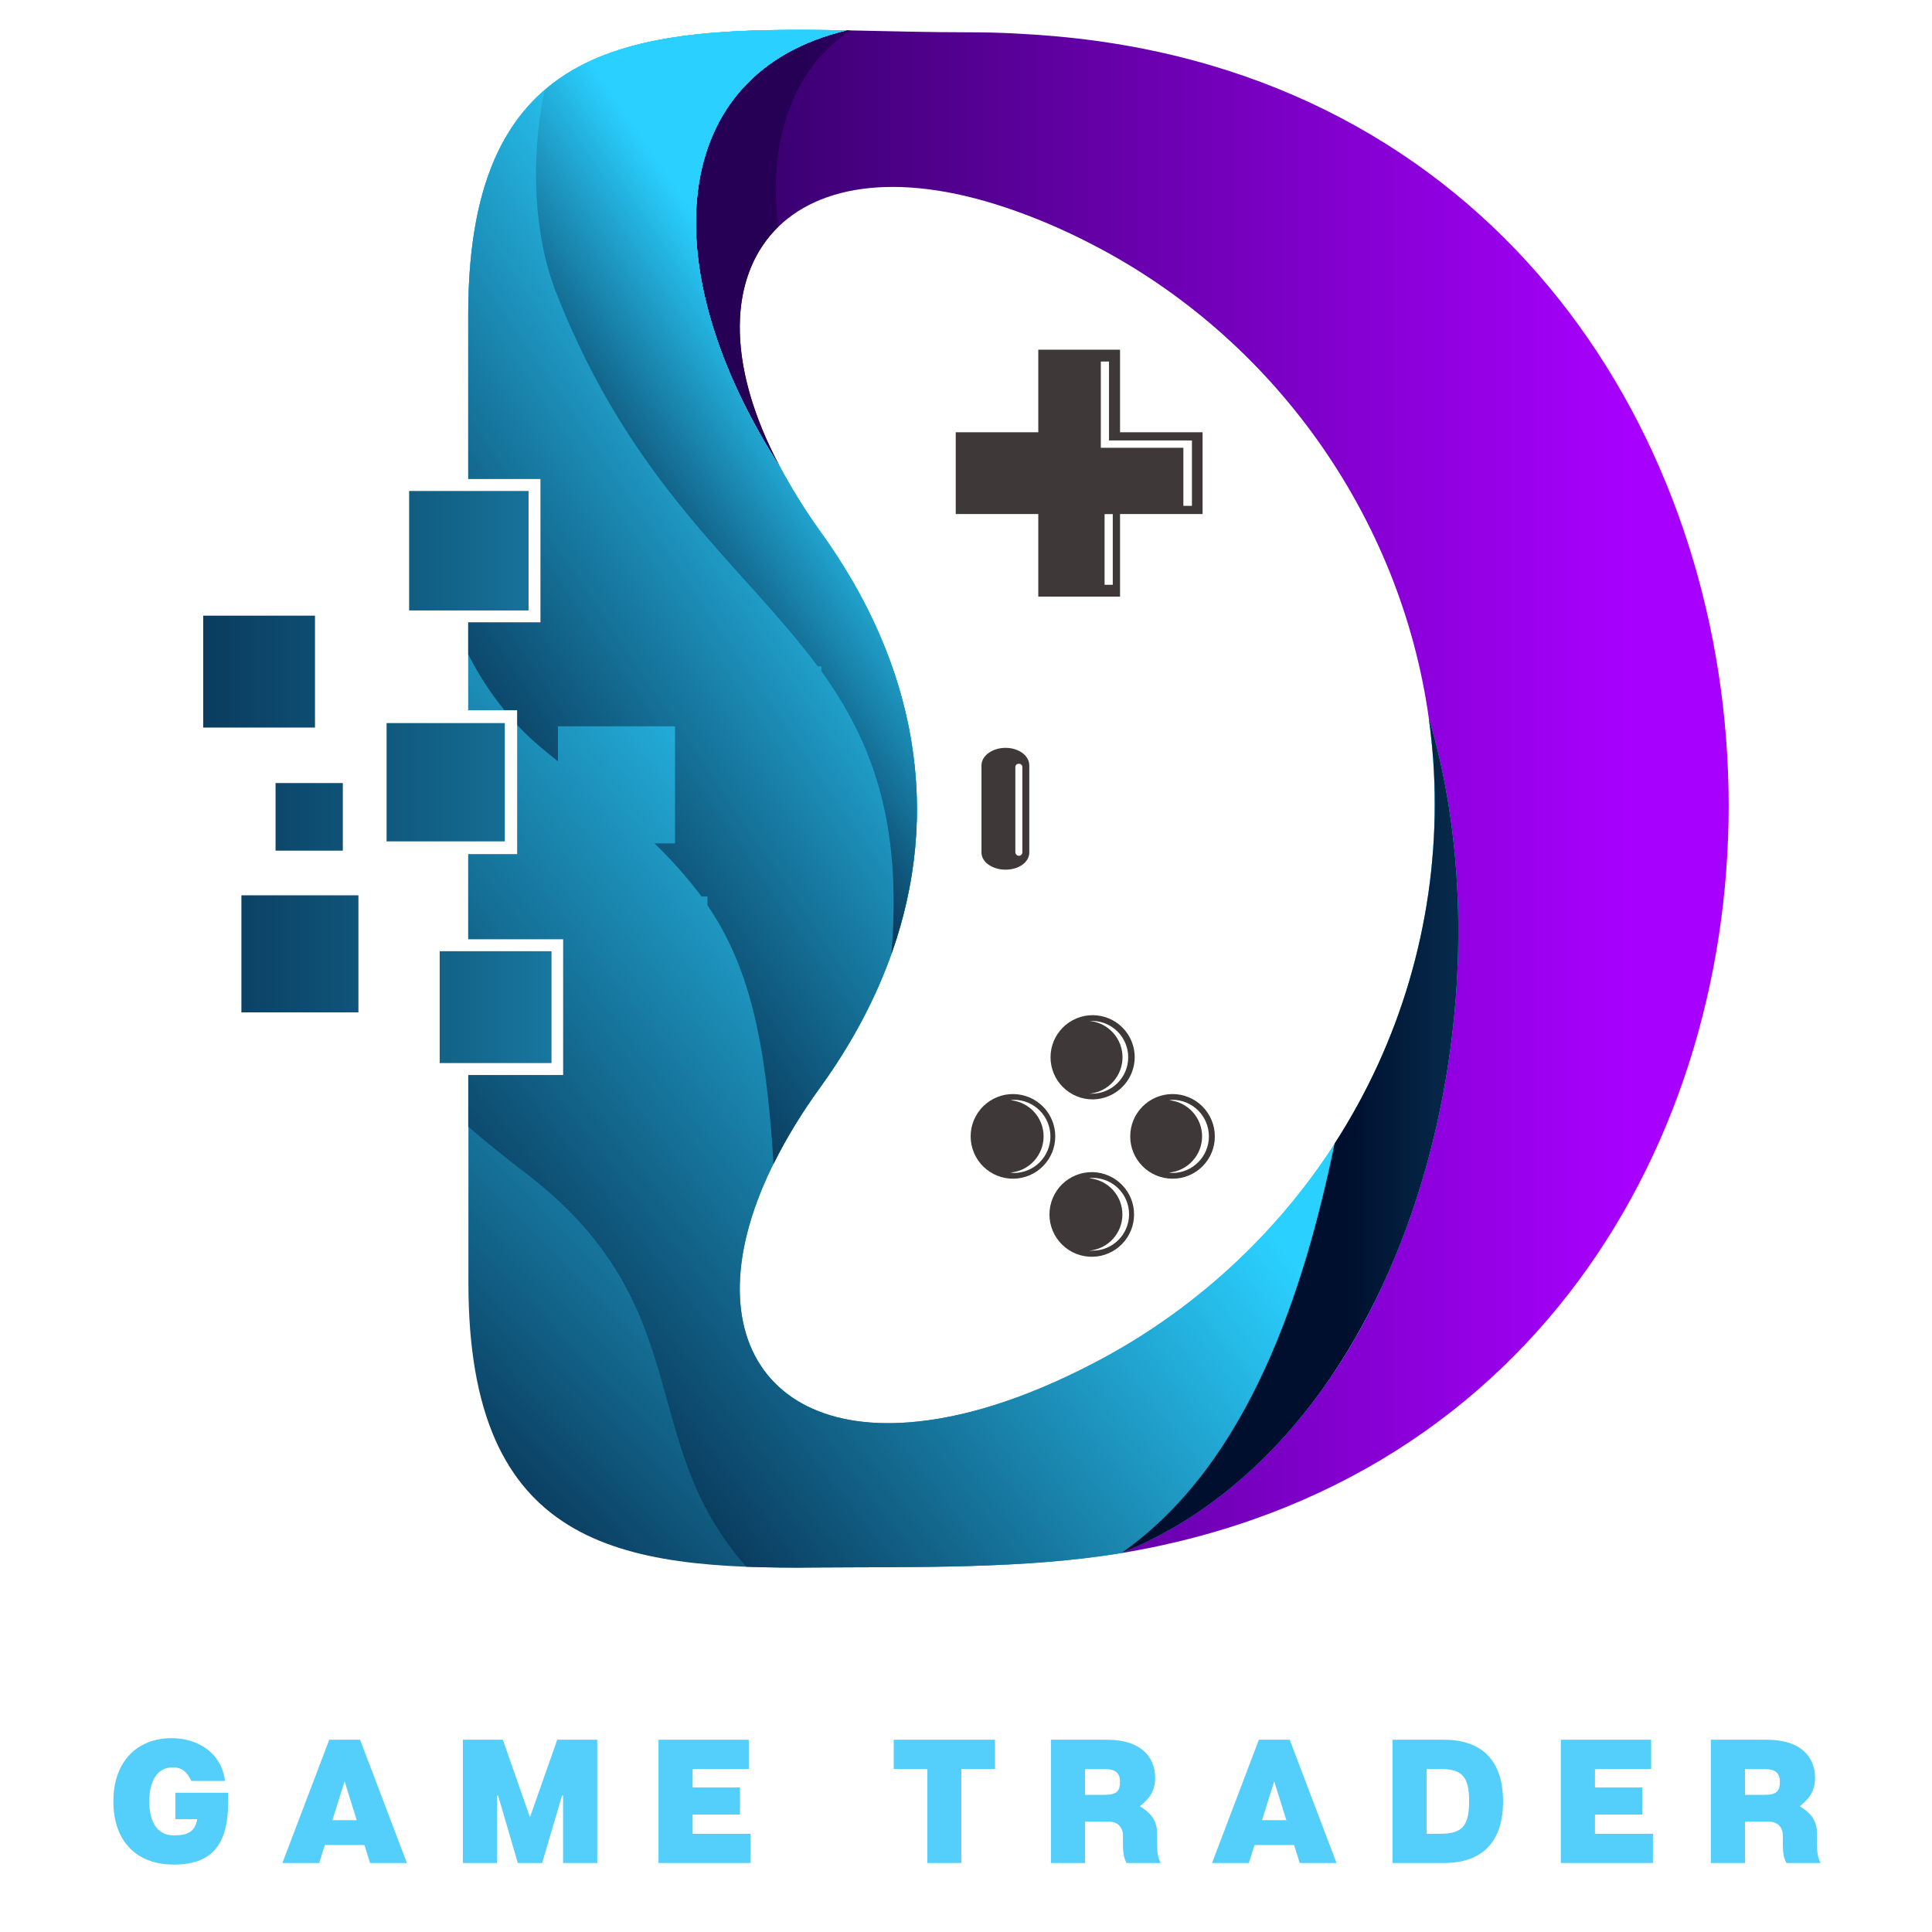<svg xmlns="http://www.w3.org/2000/svg" xmlns:xlink="http://www.w3.org/1999/xlink" width="375" viewBox="0 0 375 375" height="375" version="1.0"><defs><clipPath id="a"><path d="M 135 5.793 L 335.609 5.793 L 335.609 302 L 135 302 Z M 135 5.793"/></clipPath><clipPath id="b"><path d="M 277.32 139.34 C 271.836 100.219 247.102 65.465 211.816 47.352 C 206.5 44.59 201.008 42.246 195.336 40.324 C 152.016 25.738 131.09 52.504 151.391 90.609 C 126.488 51.957 129.527 14.086 164.348 5.887 C 172.156 6.043 180.195 6.273 188.473 6.273 C 194.172 6.273 199.711 6.586 205.102 7.059 C 372.172 22.125 381.305 274.121 217.672 301.453 C 304.32 260.473 277.395 139.352 277.32 139.352 Z M 277.32 139.34" clip-rule="evenodd"/></clipPath><clipPath id="d"><path d="M 135 5.793 L 166 5.793 L 166 91 L 135 91 Z M 135 5.793"/></clipPath><clipPath id="e"><path d="M 151.074 43.992 C 141.477 53.363 140.617 70.387 151.391 90.609 C 126.488 51.957 129.527 14.086 164.348 5.887 L 165.051 5.961 C 152.016 14.473 149.293 30.816 151.074 43.992 Z M 151.074 43.992" clip-rule="evenodd"/></clipPath><clipPath id="g"><path d="M 90 5.793 L 284 5.793 L 284 304.293 L 90 304.293 Z M 90 5.793"/></clipPath><clipPath id="h"><path d="M 159.117 103.027 C 184.258 137.777 184.258 176.43 159.117 211.18 C 131.562 249.289 142.723 278.73 176.52 276.07 C 186.516 275.293 198.383 271.777 211.809 264.828 C 251.328 244.52 278.48 203.371 278.48 156.125 C 278.488 150.504 278.098 144.906 277.312 139.34 C 294.094 195.016 274.047 278.57 217.664 301.441 C 198.855 304.574 177.543 304.105 158.355 304.25 C 120.258 304.641 90.918 300.344 90.918 249.039 L 90.918 208.68 L 109.344 208.68 L 109.344 182.289 L 90.883 182.289 L 90.883 165.812 L 100.406 165.812 L 100.406 137.855 L 90.883 137.855 L 90.883 120.832 L 104.938 120.832 L 104.938 92.953 L 90.883 92.953 L 90.883 61.016 C 90.883 7.133 123.441 5.168 164.348 5.895 C 129.543 14.094 126.488 51.949 151.391 90.617 C 153.699 94.922 156.273 99.062 159.117 103.035 Z M 114.777 117.707 L 129.766 117.707 L 129.766 132.719 L 114.777 132.719 Z M 136.711 129.344 L 159.441 129.344 L 159.441 152.07 L 136.711 152.07 Z M 108.293 140.98 L 131.012 140.98 L 131.012 163.703 L 108.293 163.703 Z M 122.348 174.012 L 137.328 174.012 L 137.328 189.004 L 122.348 189.004 Z M 122.348 174.012" clip-rule="evenodd"/></clipPath><clipPath id="j"><path d="M 90 5.793 L 284 5.793 L 284 304.293 L 90 304.293 Z M 90 5.793"/></clipPath><clipPath id="k"><path d="M 159.117 103.027 C 184.258 137.777 184.258 176.43 159.117 211.18 C 131.562 249.289 142.723 278.73 176.52 276.07 C 186.516 275.293 198.383 271.777 211.809 264.828 C 251.328 244.52 278.48 203.371 278.48 156.125 C 278.488 150.504 278.098 144.906 277.312 139.34 C 294.094 195.016 274.047 278.57 217.664 301.441 C 198.855 304.574 177.543 304.105 158.355 304.25 C 153.672 304.324 149.223 304.25 144.852 304.094 C 123.223 279.797 135.715 253.727 102.457 228.031 C 97.676 224.375 93.93 221.332 90.883 218.664 L 90.883 208.68 L 109.309 208.68 L 109.309 182.289 L 90.883 182.289 L 90.883 165.812 L 100.406 165.812 L 100.406 137.855 L 90.883 137.855 L 90.883 120.832 L 104.938 120.832 L 104.938 92.953 L 90.883 92.953 L 90.883 61.016 C 90.883 7.133 123.441 5.168 164.348 5.895 C 129.543 14.094 126.488 51.949 151.391 90.617 C 153.699 94.922 156.273 99.062 159.117 103.035 Z M 114.777 117.707 L 129.766 117.707 L 129.766 132.719 L 114.777 132.719 Z M 136.711 129.344 L 159.441 129.344 L 159.441 152.07 L 136.711 152.07 Z M 108.293 140.98 L 131.012 140.98 L 131.012 163.703 L 108.293 163.703 Z M 122.348 174.012 L 137.328 174.012 L 137.328 189.004 L 122.348 189.004 Z M 122.348 174.012" clip-rule="evenodd"/></clipPath><clipPath id="m"><path d="M 90 5.793 L 178 5.793 L 178 226 L 90 226 Z M 90 5.793"/></clipPath><clipPath id="n"><path d="M 159.117 103.027 C 184.258 137.777 184.258 176.43 159.117 211.18 C 155.707 215.848 152.715 220.766 150.141 225.938 C 148.656 201.258 145.219 187.363 137.328 175.727 L 137.328 174.012 L 136.168 174.012 C 133.402 170.324 130.359 166.891 127.031 163.703 L 131.02 163.703 L 131.02 140.98 L 108.293 140.98 L 108.293 147.77 L 106.262 146.133 C 104.184 144.477 102.23 142.68 100.406 140.742 L 100.406 137.844 L 97.91 137.844 C 95.168 134.48 92.828 130.863 90.883 126.988 L 90.883 120.824 L 104.938 120.824 L 104.938 92.953 L 90.883 92.953 L 90.883 61.016 C 90.883 7.133 123.441 5.168 164.348 5.895 C 129.543 14.094 126.488 51.949 151.391 90.617 C 153.699 94.922 156.273 99.062 159.117 103.035 Z M 114.777 117.707 L 129.766 117.707 L 129.766 132.719 L 114.777 132.719 Z M 136.711 129.344 L 159.441 129.344 L 159.441 152.07 L 136.711 152.07 Z M 136.711 129.344" clip-rule="evenodd"/></clipPath><clipPath id="p"><path d="M 104 5.793 L 178 5.793 L 178 186 L 104 186 Z M 104 5.793"/></clipPath><clipPath id="q"><path d="M 159.117 103.027 C 178.164 129.266 182.773 157.789 173.016 185.18 C 175.188 159.254 169.113 143.789 159.434 130.281 L 159.434 129.344 L 158.719 129.344 C 144.355 109.898 122.648 94.359 107.961 56.816 C 103.742 46.117 102.809 31.43 105.699 17.539 C 119.07 5.961 140.227 5.496 164.348 5.887 C 129.543 14.086 126.488 51.941 151.391 90.609 C 153.699 94.914 156.273 99.055 159.117 103.027 Z M 159.117 103.027" clip-rule="evenodd"/></clipPath><clipPath id="s"><path d="M 217 139 L 284 139 L 284 302 L 217 302 Z M 217 139"/></clipPath><clipPath id="t"><path d="M 259.051 221.957 C 262.199 217.078 264.988 212 267.414 206.719 C 269.836 201.441 271.871 196.016 273.516 190.445 C 275.16 184.871 276.398 179.211 277.234 173.465 C 278.066 167.715 278.484 161.938 278.488 156.125 C 278.496 150.504 278.105 144.906 277.32 139.34 C 294.102 195.016 274.055 278.57 217.672 301.441 C 242.5 284.035 253.199 250.215 259.051 221.945 Z M 259.051 221.957" clip-rule="evenodd"/></clipPath><clipPath id="v"><path d="M 79.41 95.297 L 102.594 95.297 L 102.594 118.488 L 79.41 118.488 Z M 39.438 119.504 L 61.141 119.504 L 61.141 141.215 L 39.438 141.215 Z M 75.035 140.355 L 97.988 140.355 L 97.988 163.309 L 75.035 163.309 Z M 53.488 151.988 L 66.543 151.988 L 66.543 165.109 L 53.488 165.109 Z M 46.855 173.777 L 69.57 173.777 L 69.57 196.5 L 46.855 196.5 Z M 85.344 184.629 L 107.047 184.629 L 107.047 206.336 L 85.344 206.336 Z M 85.344 184.629"/></clipPath><linearGradient x1="240.1" gradientTransform="matrix(.363 0 0 .363 39.436 5.792)" xmlns:xlink="http://www.w3.org/1999/xlink" y1="407.77" x2="816.899" gradientUnits="userSpaceOnUse" y2="407.77" xlink:type="simple" xlink:actuate="onLoad" id="c" xlink:show="other"><stop stop-color="#2C005D" offset="0"/><stop stop-color="#2C005E" offset=".004"/><stop stop-color="#2D005F" offset=".008"/><stop stop-color="#2D0060" offset=".012"/><stop stop-color="#2E0060" offset=".016"/><stop stop-color="#2E0061" offset=".02"/><stop stop-color="#2F0062" offset=".023"/><stop stop-color="#2F0062" offset=".027"/><stop stop-color="#300063" offset=".031"/><stop stop-color="#300064" offset=".035"/><stop stop-color="#310064" offset=".039"/><stop stop-color="#310065" offset=".043"/><stop stop-color="#320066" offset=".047"/><stop stop-color="#306" offset=".051"/><stop stop-color="#330067" offset=".055"/><stop stop-color="#340068" offset=".059"/><stop stop-color="#340069" offset=".063"/><stop stop-color="#350069" offset=".066"/><stop stop-color="#35006A" offset=".07"/><stop stop-color="#36006B" offset=".074"/><stop stop-color="#36006B" offset=".078"/><stop stop-color="#37006C" offset=".082"/><stop stop-color="#37006D" offset=".086"/><stop stop-color="#38006D" offset=".09"/><stop stop-color="#38006E" offset=".094"/><stop stop-color="#39006F" offset=".098"/><stop stop-color="#390070" offset=".102"/><stop stop-color="#3A0070" offset=".105"/><stop stop-color="#3B0071" offset=".109"/><stop stop-color="#3B0072" offset=".113"/><stop stop-color="#3C0072" offset=".117"/><stop stop-color="#3C0073" offset=".121"/><stop stop-color="#3D0074" offset=".125"/><stop stop-color="#3D0074" offset=".129"/><stop stop-color="#3E0075" offset=".133"/><stop stop-color="#3E0076" offset=".137"/><stop stop-color="#3F0076" offset=".141"/><stop stop-color="#3F0077" offset=".145"/><stop stop-color="#400078" offset=".148"/><stop stop-color="#400079" offset=".152"/><stop stop-color="#410079" offset=".156"/><stop stop-color="#41007A" offset=".16"/><stop stop-color="#42007B" offset=".164"/><stop stop-color="#43007B" offset=".168"/><stop stop-color="#43007C" offset=".172"/><stop stop-color="#44007D" offset=".176"/><stop stop-color="#44007D" offset=".18"/><stop stop-color="#45007E" offset=".184"/><stop stop-color="#45007F" offset=".188"/><stop stop-color="#46007F" offset=".191"/><stop stop-color="#460080" offset=".195"/><stop stop-color="#470081" offset=".199"/><stop stop-color="#470082" offset=".203"/><stop stop-color="#480082" offset=".207"/><stop stop-color="#480083" offset=".211"/><stop stop-color="#490084" offset=".215"/><stop stop-color="#490084" offset=".219"/><stop stop-color="#4A0085" offset=".223"/><stop stop-color="#4B0086" offset=".227"/><stop stop-color="#4B0086" offset=".23"/><stop stop-color="#4C0087" offset=".234"/><stop stop-color="#4C0088" offset=".238"/><stop stop-color="#4D0088" offset=".242"/><stop stop-color="#4D0089" offset=".246"/><stop stop-color="#4E008A" offset=".25"/><stop stop-color="#4E008B" offset=".254"/><stop stop-color="#4F008B" offset=".258"/><stop stop-color="#4F008C" offset=".262"/><stop stop-color="#50008D" offset=".266"/><stop stop-color="#50008D" offset=".27"/><stop stop-color="#51008E" offset=".273"/><stop stop-color="#52008F" offset=".277"/><stop stop-color="#52008F" offset=".281"/><stop stop-color="#530090" offset=".285"/><stop stop-color="#530091" offset=".289"/><stop stop-color="#540091" offset=".293"/><stop stop-color="#540092" offset=".297"/><stop stop-color="#550093" offset=".301"/><stop stop-color="#550094" offset=".305"/><stop stop-color="#560094" offset=".309"/><stop stop-color="#560095" offset=".313"/><stop stop-color="#570096" offset=".316"/><stop stop-color="#570096" offset=".32"/><stop stop-color="#580097" offset=".324"/><stop stop-color="#580098" offset=".328"/><stop stop-color="#590098" offset=".332"/><stop stop-color="#5A0099" offset=".336"/><stop stop-color="#5A009A" offset=".34"/><stop stop-color="#5B009A" offset=".344"/><stop stop-color="#5B009B" offset=".348"/><stop stop-color="#5C009C" offset=".352"/><stop stop-color="#5C009D" offset=".355"/><stop stop-color="#5D009D" offset=".359"/><stop stop-color="#5D009E" offset=".363"/><stop stop-color="#5E009F" offset=".367"/><stop stop-color="#5E009F" offset=".371"/><stop stop-color="#5F00A0" offset=".375"/><stop stop-color="#5F00A1" offset=".379"/><stop stop-color="#6000A1" offset=".383"/><stop stop-color="#6000A2" offset=".387"/><stop stop-color="#6100A3" offset=".391"/><stop stop-color="#6200A3" offset=".395"/><stop stop-color="#6200A4" offset=".398"/><stop stop-color="#6300A5" offset=".402"/><stop stop-color="#6300A6" offset=".406"/><stop stop-color="#6400A6" offset=".41"/><stop stop-color="#6400A7" offset=".414"/><stop stop-color="#6500A8" offset=".418"/><stop stop-color="#6500A8" offset=".422"/><stop stop-color="#6600A9" offset=".426"/><stop stop-color="#60A" offset=".43"/><stop stop-color="#6700AA" offset=".434"/><stop stop-color="#6700AB" offset=".438"/><stop stop-color="#6800AC" offset=".441"/><stop stop-color="#6800AC" offset=".445"/><stop stop-color="#6900AD" offset=".449"/><stop stop-color="#6A00AE" offset=".453"/><stop stop-color="#6A00AF" offset=".457"/><stop stop-color="#6B00AF" offset=".461"/><stop stop-color="#6B00B0" offset=".465"/><stop stop-color="#6C00B1" offset=".469"/><stop stop-color="#6C00B1" offset=".473"/><stop stop-color="#6D00B2" offset=".477"/><stop stop-color="#6D00B3" offset=".48"/><stop stop-color="#6E00B3" offset=".484"/><stop stop-color="#6E00B4" offset=".488"/><stop stop-color="#6F00B5" offset=".492"/><stop stop-color="#6F00B6" offset=".496"/><stop stop-color="#7000B6" offset=".5"/><stop stop-color="#7000B7" offset=".504"/><stop stop-color="#7100B8" offset=".508"/><stop stop-color="#7200B8" offset=".512"/><stop stop-color="#7200B9" offset=".516"/><stop stop-color="#7300BA" offset=".52"/><stop stop-color="#7300BA" offset=".523"/><stop stop-color="#7400BB" offset=".527"/><stop stop-color="#7400BC" offset=".531"/><stop stop-color="#7500BC" offset=".535"/><stop stop-color="#7500BD" offset=".539"/><stop stop-color="#7600BE" offset=".543"/><stop stop-color="#7600BF" offset=".547"/><stop stop-color="#7700BF" offset=".551"/><stop stop-color="#7700C0" offset=".555"/><stop stop-color="#7800C1" offset=".559"/><stop stop-color="#7800C1" offset=".563"/><stop stop-color="#7900C2" offset=".566"/><stop stop-color="#7A00C3" offset=".57"/><stop stop-color="#7A00C3" offset=".574"/><stop stop-color="#7B00C4" offset=".578"/><stop stop-color="#7B00C5" offset=".582"/><stop stop-color="#7C00C5" offset=".586"/><stop stop-color="#7C00C6" offset=".59"/><stop stop-color="#7D00C7" offset=".594"/><stop stop-color="#7D00C8" offset=".598"/><stop stop-color="#7E00C8" offset=".602"/><stop stop-color="#7E00C9" offset=".605"/><stop stop-color="#7F00CA" offset=".609"/><stop stop-color="#7F00CA" offset=".613"/><stop stop-color="#8000CB" offset=".617"/><stop stop-color="#8000CC" offset=".621"/><stop stop-color="#8100CC" offset=".625"/><stop stop-color="#8200CD" offset=".629"/><stop stop-color="#8200CE" offset=".633"/><stop stop-color="#8300CE" offset=".637"/><stop stop-color="#8300CF" offset=".641"/><stop stop-color="#8400D0" offset=".645"/><stop stop-color="#8400D1" offset=".648"/><stop stop-color="#8500D1" offset=".652"/><stop stop-color="#8500D2" offset=".656"/><stop stop-color="#8600D3" offset=".66"/><stop stop-color="#8600D3" offset=".664"/><stop stop-color="#8700D4" offset=".668"/><stop stop-color="#8700D5" offset=".672"/><stop stop-color="#8800D5" offset=".676"/><stop stop-color="#8900D6" offset=".68"/><stop stop-color="#8900D7" offset=".684"/><stop stop-color="#8A00D7" offset=".688"/><stop stop-color="#8A00D8" offset=".691"/><stop stop-color="#8B00D9" offset=".695"/><stop stop-color="#8B00DA" offset=".699"/><stop stop-color="#8C00DA" offset=".703"/><stop stop-color="#8C00DB" offset=".707"/><stop stop-color="#8D00DC" offset=".711"/><stop stop-color="#8D00DC" offset=".715"/><stop stop-color="#8E00DD" offset=".719"/><stop stop-color="#8E00DE" offset=".723"/><stop stop-color="#8F00DE" offset=".727"/><stop stop-color="#8F00DF" offset=".73"/><stop stop-color="#9000E0" offset=".734"/><stop stop-color="#9100E0" offset=".738"/><stop stop-color="#9100E1" offset=".742"/><stop stop-color="#9200E2" offset=".746"/><stop stop-color="#9200E3" offset=".75"/><stop stop-color="#9300E3" offset=".754"/><stop stop-color="#9300E4" offset=".758"/><stop stop-color="#9400E5" offset=".762"/><stop stop-color="#9400E5" offset=".766"/><stop stop-color="#9500E6" offset=".77"/><stop stop-color="#9500E7" offset=".773"/><stop stop-color="#9600E7" offset=".777"/><stop stop-color="#9600E8" offset=".781"/><stop stop-color="#9700E9" offset=".785"/><stop stop-color="#9700E9" offset=".789"/><stop stop-color="#9800EA" offset=".793"/><stop stop-color="#9900EB" offset=".797"/><stop stop-color="#9900EC" offset=".801"/><stop stop-color="#9A00EC" offset=".805"/><stop stop-color="#9A00ED" offset=".809"/><stop stop-color="#9B00EE" offset=".813"/><stop stop-color="#9B00EE" offset=".816"/><stop stop-color="#9C00EF" offset=".82"/><stop stop-color="#9C00F0" offset=".824"/><stop stop-color="#9D00F0" offset=".828"/><stop stop-color="#9D00F1" offset=".832"/><stop stop-color="#9E00F2" offset=".836"/><stop stop-color="#9E00F2" offset=".84"/><stop stop-color="#9F00F3" offset=".844"/><stop stop-color="#9F00F4" offset=".848"/><stop stop-color="#A000F5" offset=".852"/><stop stop-color="#A100F5" offset=".855"/><stop stop-color="#A100F6" offset=".859"/><stop stop-color="#A200F7" offset=".863"/><stop stop-color="#A200F7" offset=".867"/><stop stop-color="#A300F8" offset=".871"/><stop stop-color="#A300F9" offset=".875"/><stop stop-color="#A400F9" offset=".879"/><stop stop-color="#A400FA" offset=".883"/><stop stop-color="#A500FB" offset=".887"/><stop stop-color="#A500FC" offset=".891"/><stop stop-color="#A600FC" offset=".895"/><stop stop-color="#A600FD" offset=".898"/><stop stop-color="#A700FE" offset=".902"/><stop stop-color="#A700FE" offset=".906"/><stop stop-color="#A800FF" offset=".938"/><stop stop-color="#A800FF" offset="1"/></linearGradient><linearGradient x1="240.1" gradientTransform="matrix(.363 0 0 .363 39.436 5.792)" xmlns:xlink="http://www.w3.org/1999/xlink" y1="117.07" x2="346.47" gradientUnits="userSpaceOnUse" y2="117.07" xlink:type="simple" xlink:actuate="onLoad" id="f" xlink:show="other"><stop stop-color="#250055" offset="0"/><stop stop-color="#250055" offset=".5"/><stop stop-color="#250055" offset=".625"/><stop stop-color="#250055" offset=".688"/><stop stop-color="#250055" offset=".719"/><stop stop-color="#250055" offset=".734"/><stop stop-color="#260056" offset=".75"/><stop stop-color="#260057" offset=".766"/><stop stop-color="#270057" offset=".781"/><stop stop-color="#270058" offset=".797"/><stop stop-color="#270058" offset=".813"/><stop stop-color="#280059" offset=".828"/><stop stop-color="#280059" offset=".844"/><stop stop-color="#29005A" offset=".859"/><stop stop-color="#29005A" offset=".875"/><stop stop-color="#2A005B" offset=".891"/><stop stop-color="#2A005C" offset=".906"/><stop stop-color="#2A005C" offset=".922"/><stop stop-color="#2B005D" offset=".938"/><stop stop-color="#2B005D" offset=".953"/><stop stop-color="#2C005E" offset=".969"/><stop stop-color="#2C005E" offset=".984"/><stop stop-color="#2D005F" offset="1"/></linearGradient><linearGradient x1="43.534" gradientTransform="matrix(.363 0 0 .363 39.436 5.792)" xmlns:xlink="http://www.w3.org/1999/xlink" y1="722.492" x2="741.603" gradientUnits="userSpaceOnUse" y2="40.115" xlink:type="simple" xlink:actuate="onLoad" id="i" xlink:show="other"><stop stop-color="#06294A" offset="0"/><stop stop-color="#062B4C" offset=".004"/><stop stop-color="#062C4E" offset=".008"/><stop stop-color="#072E4F" offset=".012"/><stop stop-color="#073051" offset=".016"/><stop stop-color="#073153" offset=".02"/><stop stop-color="#083355" offset=".023"/><stop stop-color="#083557" offset=".027"/><stop stop-color="#093659" offset=".031"/><stop stop-color="#09385A" offset=".035"/><stop stop-color="#093A5C" offset=".039"/><stop stop-color="#0A3C5E" offset=".043"/><stop stop-color="#0A3D60" offset=".047"/><stop stop-color="#0A3F62" offset=".051"/><stop stop-color="#0B4164" offset=".055"/><stop stop-color="#0B4265" offset=".059"/><stop stop-color="#0C4467" offset=".063"/><stop stop-color="#0C4669" offset=".066"/><stop stop-color="#0C476B" offset=".07"/><stop stop-color="#0D496D" offset=".074"/><stop stop-color="#0D4B6F" offset=".078"/><stop stop-color="#0D4C70" offset=".082"/><stop stop-color="#0E4E72" offset=".086"/><stop stop-color="#0E5074" offset=".09"/><stop stop-color="#0E5276" offset=".094"/><stop stop-color="#0F5378" offset=".098"/><stop stop-color="#0F557A" offset=".102"/><stop stop-color="#10577B" offset=".105"/><stop stop-color="#10587D" offset=".109"/><stop stop-color="#105A7F" offset=".113"/><stop stop-color="#115C81" offset=".117"/><stop stop-color="#115D83" offset=".121"/><stop stop-color="#115F85" offset=".125"/><stop stop-color="#126186" offset=".129"/><stop stop-color="#126388" offset=".133"/><stop stop-color="#13648A" offset=".137"/><stop stop-color="#13668C" offset=".141"/><stop stop-color="#13688E" offset=".145"/><stop stop-color="#146990" offset=".148"/><stop stop-color="#146B91" offset=".152"/><stop stop-color="#146D93" offset=".156"/><stop stop-color="#156E95" offset=".16"/><stop stop-color="#157097" offset=".164"/><stop stop-color="#167299" offset=".168"/><stop stop-color="#16739B" offset=".172"/><stop stop-color="#16759C" offset=".176"/><stop stop-color="#17779E" offset=".18"/><stop stop-color="#1779A0" offset=".184"/><stop stop-color="#177AA2" offset=".188"/><stop stop-color="#187CA4" offset=".191"/><stop stop-color="#187EA6" offset=".195"/><stop stop-color="#187FA7" offset=".199"/><stop stop-color="#1981A9" offset=".203"/><stop stop-color="#1983AB" offset=".207"/><stop stop-color="#1A84AD" offset=".211"/><stop stop-color="#1A86AF" offset=".215"/><stop stop-color="#1A88B1" offset=".219"/><stop stop-color="#1B89B2" offset=".223"/><stop stop-color="#1B8BB4" offset=".227"/><stop stop-color="#1B8DB6" offset=".23"/><stop stop-color="#1C8FB8" offset=".234"/><stop stop-color="#1C90BA" offset=".238"/><stop stop-color="#1D92BC" offset=".242"/><stop stop-color="#1D94BD" offset=".246"/><stop stop-color="#1D95BF" offset=".25"/><stop stop-color="#1E97C1" offset=".254"/><stop stop-color="#1E99C3" offset=".258"/><stop stop-color="#1E9AC5" offset=".262"/><stop stop-color="#1F9CC7" offset=".266"/><stop stop-color="#1F9EC9" offset=".27"/><stop stop-color="#1F9FCA" offset=".273"/><stop stop-color="#20A1CC" offset=".277"/><stop stop-color="#20A3CE" offset=".281"/><stop stop-color="#21A5D0" offset=".285"/><stop stop-color="#21A6D2" offset=".289"/><stop stop-color="#21A8D4" offset=".293"/><stop stop-color="#22AAD5" offset=".297"/><stop stop-color="#22ABD7" offset=".301"/><stop stop-color="#22ADD9" offset=".305"/><stop stop-color="#23AFDB" offset=".309"/><stop stop-color="#23B0DD" offset=".313"/><stop stop-color="#24B2DF" offset=".316"/><stop stop-color="#24B4E0" offset=".32"/><stop stop-color="#24B5E2" offset=".324"/><stop stop-color="#25B7E4" offset=".328"/><stop stop-color="#25B9E6" offset=".332"/><stop stop-color="#25BBE8" offset=".336"/><stop stop-color="#26BCEA" offset=".34"/><stop stop-color="#26BEEB" offset=".344"/><stop stop-color="#26C0ED" offset=".348"/><stop stop-color="#27C1EF" offset=".352"/><stop stop-color="#27C3F1" offset=".355"/><stop stop-color="#28C5F3" offset=".359"/><stop stop-color="#28C6F5" offset=".363"/><stop stop-color="#28C8F6" offset=".367"/><stop stop-color="#29CAF8" offset=".371"/><stop stop-color="#29CBFA" offset=".375"/><stop stop-color="#29CDFC" offset=".379"/><stop stop-color="#2ACFFE" offset=".383"/><stop stop-color="#2ACFFE" offset=".387"/><stop stop-color="#2AD0FF" offset=".391"/><stop stop-color="#2AD0FF" offset=".406"/><stop stop-color="#2AD0FF" offset=".411"/><stop stop-color="#2AD0FF" offset=".438"/><stop stop-color="#2AD0FF" offset=".5"/><stop stop-color="#2AD0FF" offset=".589"/><stop stop-color="#2AD0FF" offset="1"/></linearGradient><linearGradient x1="24.989" gradientTransform="matrix(.363 0 0 .363 39.436 5.792)" xmlns:xlink="http://www.w3.org/1999/xlink" y1="674.053" x2="771.722" gradientUnits="userSpaceOnUse" y2="88.401" xlink:type="simple" xlink:actuate="onLoad" id="l" xlink:show="other"><stop stop-color="#000F2E" offset="0"/><stop stop-color="#000F2E" offset=".008"/><stop stop-color="#00102E" offset=".012"/><stop stop-color="#00102F" offset=".016"/><stop stop-color="#011231" offset=".02"/><stop stop-color="#011333" offset=".023"/><stop stop-color="#011534" offset=".027"/><stop stop-color="#021736" offset=".031"/><stop stop-color="#021838" offset=".035"/><stop stop-color="#021A3A" offset=".039"/><stop stop-color="#031C3B" offset=".043"/><stop stop-color="#031D3D" offset=".047"/><stop stop-color="#031F3F" offset=".051"/><stop stop-color="#042041" offset=".055"/><stop stop-color="#042243" offset=".059"/><stop stop-color="#052444" offset=".063"/><stop stop-color="#052546" offset=".066"/><stop stop-color="#052748" offset=".07"/><stop stop-color="#06294A" offset=".074"/><stop stop-color="#062A4C" offset=".078"/><stop stop-color="#062C4D" offset=".082"/><stop stop-color="#072E4F" offset=".086"/><stop stop-color="#072F51" offset=".09"/><stop stop-color="#073153" offset=".094"/><stop stop-color="#083354" offset=".098"/><stop stop-color="#083456" offset=".102"/><stop stop-color="#083658" offset=".105"/><stop stop-color="#09385A" offset=".109"/><stop stop-color="#09395C" offset=".113"/><stop stop-color="#0A3B5D" offset=".117"/><stop stop-color="#0A3C5F" offset=".121"/><stop stop-color="#0A3E61" offset=".125"/><stop stop-color="#0B4063" offset=".129"/><stop stop-color="#0B4164" offset=".133"/><stop stop-color="#0B4366" offset=".137"/><stop stop-color="#0C4568" offset=".141"/><stop stop-color="#0C466A" offset=".145"/><stop stop-color="#0C486C" offset=".148"/><stop stop-color="#0D4A6D" offset=".152"/><stop stop-color="#0D4B6F" offset=".156"/><stop stop-color="#0D4D71" offset=".16"/><stop stop-color="#0E4F73" offset=".164"/><stop stop-color="#0E5075" offset=".168"/><stop stop-color="#0F5276" offset=".172"/><stop stop-color="#0F5478" offset=".176"/><stop stop-color="#0F557A" offset=".18"/><stop stop-color="#10577C" offset=".184"/><stop stop-color="#10587D" offset=".188"/><stop stop-color="#105A7F" offset=".191"/><stop stop-color="#115C81" offset=".195"/><stop stop-color="#115D83" offset=".199"/><stop stop-color="#115F85" offset=".203"/><stop stop-color="#126186" offset=".207"/><stop stop-color="#126288" offset=".211"/><stop stop-color="#13648A" offset=".215"/><stop stop-color="#13668C" offset=".219"/><stop stop-color="#13678D" offset=".223"/><stop stop-color="#14698F" offset=".227"/><stop stop-color="#146B91" offset=".23"/><stop stop-color="#146C93" offset=".234"/><stop stop-color="#156E95" offset=".238"/><stop stop-color="#157096" offset=".242"/><stop stop-color="#157198" offset=".246"/><stop stop-color="#16739A" offset=".25"/><stop stop-color="#16749C" offset=".254"/><stop stop-color="#16769E" offset=".258"/><stop stop-color="#17789F" offset=".262"/><stop stop-color="#1779A1" offset=".266"/><stop stop-color="#187BA3" offset=".27"/><stop stop-color="#187DA5" offset=".273"/><stop stop-color="#187EA6" offset=".277"/><stop stop-color="#1980A8" offset=".281"/><stop stop-color="#1982AA" offset=".285"/><stop stop-color="#1983AC" offset=".289"/><stop stop-color="#1A85AE" offset=".293"/><stop stop-color="#1A87AF" offset=".297"/><stop stop-color="#1A88B1" offset=".301"/><stop stop-color="#1B8AB3" offset=".305"/><stop stop-color="#1B8CB5" offset=".309"/><stop stop-color="#1B8DB7" offset=".313"/><stop stop-color="#1C8FB8" offset=".316"/><stop stop-color="#1C90BA" offset=".32"/><stop stop-color="#1D92BC" offset=".324"/><stop stop-color="#1D94BE" offset=".328"/><stop stop-color="#1D95BF" offset=".332"/><stop stop-color="#1E97C1" offset=".336"/><stop stop-color="#1E99C3" offset=".34"/><stop stop-color="#1E9AC5" offset=".344"/><stop stop-color="#1F9CC7" offset=".348"/><stop stop-color="#1F9EC8" offset=".352"/><stop stop-color="#1F9FCA" offset=".355"/><stop stop-color="#20A1CC" offset=".359"/><stop stop-color="#20A3CE" offset=".363"/><stop stop-color="#21A4CF" offset=".367"/><stop stop-color="#21A6D1" offset=".371"/><stop stop-color="#21A7D3" offset=".375"/><stop stop-color="#22A9D5" offset=".379"/><stop stop-color="#22ABD7" offset=".383"/><stop stop-color="#22ACD8" offset=".387"/><stop stop-color="#23AEDA" offset=".391"/><stop stop-color="#23B0DC" offset=".395"/><stop stop-color="#23B1DE" offset=".398"/><stop stop-color="#24B3E0" offset=".402"/><stop stop-color="#24B5E1" offset=".406"/><stop stop-color="#24B6E3" offset=".41"/><stop stop-color="#25B8E5" offset=".414"/><stop stop-color="#25BAE7" offset=".418"/><stop stop-color="#26BBE8" offset=".422"/><stop stop-color="#26BDEA" offset=".426"/><stop stop-color="#26BFEC" offset=".43"/><stop stop-color="#27C0EE" offset=".434"/><stop stop-color="#27C2F0" offset=".438"/><stop stop-color="#27C3F1" offset=".441"/><stop stop-color="#28C5F3" offset=".445"/><stop stop-color="#28C7F5" offset=".449"/><stop stop-color="#28C8F7" offset=".453"/><stop stop-color="#29CAF8" offset=".457"/><stop stop-color="#29CCFA" offset=".461"/><stop stop-color="#29CDFC" offset=".465"/><stop stop-color="#2ACFFE" offset=".469"/><stop stop-color="#2AD0FE" offset=".473"/><stop stop-color="#2AD0FF" offset=".477"/><stop stop-color="#2AD0FF" offset=".484"/><stop stop-color="#2AD0FF" offset=".5"/><stop stop-color="#2AD0FF" offset=".535"/><stop stop-color="#2AD0FF" offset="1"/></linearGradient><linearGradient x1="40.376" gradientTransform="matrix(.363 0 0 .363 39.436 5.792)" xmlns:xlink="http://www.w3.org/1999/xlink" y1="457.86" x2="498.755" gradientUnits="userSpaceOnUse" y2="145.955" xlink:type="simple" xlink:actuate="onLoad" id="o" xlink:show="other"><stop stop-color="#000F2E" offset="0"/><stop stop-color="#000F2E" offset=".063"/><stop stop-color="#000F2E" offset=".094"/><stop stop-color="#00102F" offset=".098"/><stop stop-color="#001130" offset=".102"/><stop stop-color="#011332" offset=".105"/><stop stop-color="#011433" offset=".109"/><stop stop-color="#011534" offset=".113"/><stop stop-color="#021636" offset=".117"/><stop stop-color="#021737" offset=".121"/><stop stop-color="#021938" offset=".125"/><stop stop-color="#021A3A" offset=".129"/><stop stop-color="#031B3B" offset=".133"/><stop stop-color="#031C3C" offset=".137"/><stop stop-color="#031E3E" offset=".141"/><stop stop-color="#031F3F" offset=".145"/><stop stop-color="#042040" offset=".148"/><stop stop-color="#042142" offset=".152"/><stop stop-color="#042343" offset=".156"/><stop stop-color="#052444" offset=".16"/><stop stop-color="#052546" offset=".164"/><stop stop-color="#052647" offset=".168"/><stop stop-color="#052748" offset=".172"/><stop stop-color="#06294A" offset=".176"/><stop stop-color="#062A4B" offset=".18"/><stop stop-color="#062B4C" offset=".184"/><stop stop-color="#062C4E" offset=".188"/><stop stop-color="#072E4F" offset=".191"/><stop stop-color="#072F50" offset=".195"/><stop stop-color="#073052" offset=".199"/><stop stop-color="#073153" offset=".203"/><stop stop-color="#083354" offset=".207"/><stop stop-color="#083456" offset=".211"/><stop stop-color="#083557" offset=".215"/><stop stop-color="#093658" offset=".219"/><stop stop-color="#09385A" offset=".223"/><stop stop-color="#09395B" offset=".227"/><stop stop-color="#093A5C" offset=".23"/><stop stop-color="#0A3B5E" offset=".234"/><stop stop-color="#0A3C5F" offset=".238"/><stop stop-color="#0A3E60" offset=".242"/><stop stop-color="#0A3F62" offset=".246"/><stop stop-color="#0B4063" offset=".25"/><stop stop-color="#0B4164" offset=".254"/><stop stop-color="#0B4366" offset=".258"/><stop stop-color="#0C4467" offset=".262"/><stop stop-color="#0C4568" offset=".266"/><stop stop-color="#0C466A" offset=".27"/><stop stop-color="#0C486B" offset=".273"/><stop stop-color="#0D496C" offset=".277"/><stop stop-color="#0D4A6E" offset=".281"/><stop stop-color="#0D4B6F" offset=".285"/><stop stop-color="#0D4D70" offset=".289"/><stop stop-color="#0E4E72" offset=".293"/><stop stop-color="#0E4F73" offset=".297"/><stop stop-color="#0E5075" offset=".301"/><stop stop-color="#0E5176" offset=".305"/><stop stop-color="#0F5377" offset=".309"/><stop stop-color="#0F5479" offset=".313"/><stop stop-color="#0F557A" offset=".316"/><stop stop-color="#10567B" offset=".32"/><stop stop-color="#10587D" offset=".324"/><stop stop-color="#10597E" offset=".328"/><stop stop-color="#105A7F" offset=".332"/><stop stop-color="#115B81" offset=".336"/><stop stop-color="#115D82" offset=".34"/><stop stop-color="#115E83" offset=".344"/><stop stop-color="#115F85" offset=".348"/><stop stop-color="#126086" offset=".352"/><stop stop-color="#126287" offset=".355"/><stop stop-color="#126389" offset=".359"/><stop stop-color="#13648A" offset=".363"/><stop stop-color="#13658B" offset=".367"/><stop stop-color="#13668D" offset=".371"/><stop stop-color="#13688E" offset=".375"/><stop stop-color="#14698F" offset=".379"/><stop stop-color="#146A91" offset=".383"/><stop stop-color="#146B92" offset=".387"/><stop stop-color="#146D93" offset=".391"/><stop stop-color="#156E95" offset=".395"/><stop stop-color="#156F96" offset=".398"/><stop stop-color="#157097" offset=".402"/><stop stop-color="#157299" offset=".406"/><stop stop-color="#16739A" offset=".41"/><stop stop-color="#16749B" offset=".414"/><stop stop-color="#16759D" offset=".418"/><stop stop-color="#17769E" offset=".422"/><stop stop-color="#17789F" offset=".426"/><stop stop-color="#1779A1" offset=".43"/><stop stop-color="#177AA2" offset=".434"/><stop stop-color="#187BA3" offset=".438"/><stop stop-color="#187DA5" offset=".441"/><stop stop-color="#187EA6" offset=".445"/><stop stop-color="#187FA7" offset=".449"/><stop stop-color="#1980A9" offset=".453"/><stop stop-color="#1982AA" offset=".457"/><stop stop-color="#1983AB" offset=".461"/><stop stop-color="#1A84AD" offset=".465"/><stop stop-color="#1A85AE" offset=".469"/><stop stop-color="#1A87AF" offset=".473"/><stop stop-color="#1A88B1" offset=".477"/><stop stop-color="#1B89B2" offset=".48"/><stop stop-color="#1B8AB3" offset=".484"/><stop stop-color="#1B8BB5" offset=".488"/><stop stop-color="#1B8DB6" offset=".492"/><stop stop-color="#1C8EB7" offset=".496"/><stop stop-color="#1C8FB9" offset=".5"/><stop stop-color="#1C90BA" offset=".504"/><stop stop-color="#1C92BB" offset=".508"/><stop stop-color="#1D93BD" offset=".512"/><stop stop-color="#1D94BE" offset=".516"/><stop stop-color="#1D95BF" offset=".52"/><stop stop-color="#1E97C1" offset=".523"/><stop stop-color="#1E98C2" offset=".527"/><stop stop-color="#1E99C3" offset=".531"/><stop stop-color="#1E9AC5" offset=".535"/><stop stop-color="#1F9CC6" offset=".539"/><stop stop-color="#1F9DC7" offset=".543"/><stop stop-color="#1F9EC9" offset=".547"/><stop stop-color="#1F9FCA" offset=".551"/><stop stop-color="#20A0CB" offset=".555"/><stop stop-color="#20A2CD" offset=".559"/><stop stop-color="#20A3CE" offset=".563"/><stop stop-color="#21A4CF" offset=".566"/><stop stop-color="#21A5D1" offset=".57"/><stop stop-color="#21A7D2" offset=".574"/><stop stop-color="#21A8D3" offset=".578"/><stop stop-color="#22A9D5" offset=".582"/><stop stop-color="#22AAD6" offset=".586"/><stop stop-color="#22ACD7" offset=".59"/><stop stop-color="#22ADD9" offset=".594"/><stop stop-color="#23AEDA" offset=".598"/><stop stop-color="#23AFDB" offset=".602"/><stop stop-color="#23B1DD" offset=".605"/><stop stop-color="#23B2DE" offset=".609"/><stop stop-color="#24B3DF" offset=".613"/><stop stop-color="#24B4E1" offset=".617"/><stop stop-color="#24B5E2" offset=".621"/><stop stop-color="#25B7E3" offset=".625"/><stop stop-color="#25B8E5" offset=".629"/><stop stop-color="#25B9E6" offset=".633"/><stop stop-color="#25BAE8" offset=".637"/><stop stop-color="#26BCE9" offset=".641"/><stop stop-color="#26BDEA" offset=".645"/><stop stop-color="#26BEEC" offset=".648"/><stop stop-color="#26BFED" offset=".652"/><stop stop-color="#27C1EE" offset=".656"/><stop stop-color="#27C2F0" offset=".66"/><stop stop-color="#27C3F1" offset=".664"/><stop stop-color="#27C4F2" offset=".668"/><stop stop-color="#28C6F4" offset=".672"/><stop stop-color="#28C7F5" offset=".676"/><stop stop-color="#28C8F6" offset=".68"/><stop stop-color="#29C9F8" offset=".684"/><stop stop-color="#29CAF9" offset=".688"/><stop stop-color="#29CCFA" offset=".691"/><stop stop-color="#29CDFC" offset=".695"/><stop stop-color="#2ACEFD" offset=".699"/><stop stop-color="#2ACFFE" offset=".703"/><stop stop-color="#2AD0FF" offset=".719"/><stop stop-color="#2AD0FF" offset=".75"/><stop stop-color="#2AD0FF" offset="1"/></linearGradient><linearGradient x1="98.99" gradientTransform="matrix(.363 0 0 .363 39.436 5.792)" xmlns:xlink="http://www.w3.org/1999/xlink" y1="382.943" x2="479.845" gradientUnits="userSpaceOnUse" y2="124.533" xlink:type="simple" xlink:actuate="onLoad" id="r" xlink:show="other"><stop stop-color="#000F2E" offset="0"/><stop stop-color="#000F2E" offset=".25"/><stop stop-color="#000F2E" offset=".266"/><stop stop-color="#000F2E" offset=".273"/><stop stop-color="#00102F" offset=".277"/><stop stop-color="#011231" offset=".281"/><stop stop-color="#011433" offset=".285"/><stop stop-color="#011635" offset=".289"/><stop stop-color="#021837" offset=".293"/><stop stop-color="#021A3A" offset=".297"/><stop stop-color="#031C3C" offset=".301"/><stop stop-color="#031E3E" offset=".305"/><stop stop-color="#042040" offset=".309"/><stop stop-color="#042243" offset=".313"/><stop stop-color="#052445" offset=".316"/><stop stop-color="#052647" offset=".32"/><stop stop-color="#062849" offset=".324"/><stop stop-color="#062A4C" offset=".328"/><stop stop-color="#062D4E" offset=".332"/><stop stop-color="#072F50" offset=".336"/><stop stop-color="#073152" offset=".34"/><stop stop-color="#083355" offset=".344"/><stop stop-color="#083557" offset=".348"/><stop stop-color="#093759" offset=".352"/><stop stop-color="#09395B" offset=".355"/><stop stop-color="#0A3B5E" offset=".359"/><stop stop-color="#0A3D60" offset=".363"/><stop stop-color="#0A3F62" offset=".367"/><stop stop-color="#0B4164" offset=".371"/><stop stop-color="#0B4367" offset=".375"/><stop stop-color="#0C4569" offset=".379"/><stop stop-color="#0C476B" offset=".383"/><stop stop-color="#0D4A6D" offset=".387"/><stop stop-color="#0D4C70" offset=".391"/><stop stop-color="#0E4E72" offset=".395"/><stop stop-color="#0E5074" offset=".398"/><stop stop-color="#0F5276" offset=".402"/><stop stop-color="#0F5479" offset=".406"/><stop stop-color="#0F567B" offset=".41"/><stop stop-color="#10587D" offset=".414"/><stop stop-color="#105A7F" offset=".418"/><stop stop-color="#115C82" offset=".422"/><stop stop-color="#115E84" offset=".426"/><stop stop-color="#126086" offset=".43"/><stop stop-color="#126288" offset=".434"/><stop stop-color="#13658B" offset=".438"/><stop stop-color="#13678D" offset=".441"/><stop stop-color="#14698F" offset=".445"/><stop stop-color="#146B91" offset=".449"/><stop stop-color="#146D94" offset=".453"/><stop stop-color="#156F96" offset=".457"/><stop stop-color="#157198" offset=".461"/><stop stop-color="#16739A" offset=".465"/><stop stop-color="#16759C" offset=".469"/><stop stop-color="#17779F" offset=".473"/><stop stop-color="#1779A1" offset=".477"/><stop stop-color="#187BA3" offset=".48"/><stop stop-color="#187DA5" offset=".484"/><stop stop-color="#1980A8" offset=".488"/><stop stop-color="#1982AA" offset=".492"/><stop stop-color="#1984AC" offset=".496"/><stop stop-color="#1A86AE" offset=".5"/><stop stop-color="#1A88B1" offset=".504"/><stop stop-color="#1B8AB3" offset=".508"/><stop stop-color="#1B8CB5" offset=".512"/><stop stop-color="#1C8EB7" offset=".516"/><stop stop-color="#1C90BA" offset=".52"/><stop stop-color="#1D92BC" offset=".523"/><stop stop-color="#1D94BE" offset=".527"/><stop stop-color="#1D96C0" offset=".531"/><stop stop-color="#1E98C3" offset=".535"/><stop stop-color="#1E9BC5" offset=".539"/><stop stop-color="#1F9DC7" offset=".543"/><stop stop-color="#1F9FC9" offset=".547"/><stop stop-color="#20A1CC" offset=".551"/><stop stop-color="#20A3CE" offset=".555"/><stop stop-color="#21A5D0" offset=".559"/><stop stop-color="#21A7D2" offset=".563"/><stop stop-color="#22A9D5" offset=".566"/><stop stop-color="#22ABD7" offset=".57"/><stop stop-color="#22ADD9" offset=".574"/><stop stop-color="#23AFDB" offset=".578"/><stop stop-color="#23B1DE" offset=".582"/><stop stop-color="#24B3E0" offset=".586"/><stop stop-color="#24B5E2" offset=".59"/><stop stop-color="#25B8E4" offset=".594"/><stop stop-color="#25BAE7" offset=".598"/><stop stop-color="#26BCE9" offset=".602"/><stop stop-color="#26BEEB" offset=".605"/><stop stop-color="#27C0ED" offset=".609"/><stop stop-color="#27C2F0" offset=".613"/><stop stop-color="#27C4F2" offset=".617"/><stop stop-color="#28C6F4" offset=".621"/><stop stop-color="#28C8F6" offset=".625"/><stop stop-color="#29CAF9" offset=".629"/><stop stop-color="#29CCFB" offset=".633"/><stop stop-color="#2ACEFD" offset=".637"/><stop stop-color="#2AD0FF" offset=".641"/><stop stop-color="#2AD0FF" offset=".656"/><stop stop-color="#2AD0FF" offset=".688"/><stop stop-color="#2AD0FF" offset=".75"/><stop stop-color="#2AD0FF" offset="1"/></linearGradient><linearGradient x1="491.6" gradientTransform="matrix(.363 0 0 .363 39.436 5.792)" xmlns:xlink="http://www.w3.org/1999/xlink" y1="591.77" x2="702.41" gradientUnits="userSpaceOnUse" y2="591.77" xlink:type="simple" xlink:actuate="onLoad" id="u" xlink:show="other"><stop stop-color="#000F2E" offset="0"/><stop stop-color="#000F2E" offset=".5"/><stop stop-color="#000F2E" offset=".563"/><stop stop-color="#000F2E" offset=".57"/><stop stop-color="#00102F" offset=".578"/><stop stop-color="#001130" offset=".586"/><stop stop-color="#011231" offset=".594"/><stop stop-color="#011231" offset=".602"/><stop stop-color="#011332" offset=".609"/><stop stop-color="#011433" offset=".617"/><stop stop-color="#011534" offset=".625"/><stop stop-color="#011535" offset=".633"/><stop stop-color="#021636" offset=".641"/><stop stop-color="#021737" offset=".648"/><stop stop-color="#021837" offset=".656"/><stop stop-color="#021938" offset=".664"/><stop stop-color="#021939" offset=".672"/><stop stop-color="#021A3A" offset=".68"/><stop stop-color="#031B3B" offset=".688"/><stop stop-color="#031C3C" offset=".695"/><stop stop-color="#031C3C" offset=".703"/><stop stop-color="#031D3D" offset=".711"/><stop stop-color="#031E3E" offset=".719"/><stop stop-color="#031F3F" offset=".727"/><stop stop-color="#042040" offset=".734"/><stop stop-color="#042041" offset=".742"/><stop stop-color="#042141" offset=".75"/><stop stop-color="#042242" offset=".758"/><stop stop-color="#042343" offset=".766"/><stop stop-color="#042344" offset=".773"/><stop stop-color="#052445" offset=".781"/><stop stop-color="#052546" offset=".789"/><stop stop-color="#052647" offset=".797"/><stop stop-color="#052747" offset=".805"/><stop stop-color="#052748" offset=".813"/><stop stop-color="#052849" offset=".82"/><stop stop-color="#06294A" offset=".828"/><stop stop-color="#062A4B" offset=".836"/><stop stop-color="#062A4C" offset=".844"/><stop stop-color="#062B4C" offset=".852"/><stop stop-color="#062C4D" offset=".859"/><stop stop-color="#062D4E" offset=".867"/><stop stop-color="#072E4F" offset=".875"/><stop stop-color="#072E50" offset=".883"/><stop stop-color="#072F51" offset=".891"/><stop stop-color="#073051" offset=".898"/><stop stop-color="#073152" offset=".906"/><stop stop-color="#073153" offset=".914"/><stop stop-color="#083254" offset=".922"/><stop stop-color="#083355" offset=".93"/><stop stop-color="#083456" offset=".938"/><stop stop-color="#083557" offset=".945"/><stop stop-color="#083557" offset=".953"/><stop stop-color="#093658" offset=".961"/><stop stop-color="#093759" offset=".969"/><stop stop-color="#09385A" offset=".977"/><stop stop-color="#09385B" offset=".984"/><stop stop-color="#09395C" offset=".992"/><stop stop-color="#093A5C" offset="1"/></linearGradient><linearGradient x1="0" gradientTransform="matrix(.363 0 0 .363 39.436 5.792)" xmlns:xlink="http://www.w3.org/1999/xlink" y1="399.91" x2="186.48" gradientUnits="userSpaceOnUse" y2="399.91" xlink:type="simple" xlink:actuate="onLoad" id="w" xlink:show="other"><stop stop-color="#0A3D60" offset="0"/><stop stop-color="#0A3D60" offset=".016"/><stop stop-color="#0A3E61" offset=".031"/><stop stop-color="#0A3F62" offset=".047"/><stop stop-color="#0A3F62" offset=".063"/><stop stop-color="#0A4063" offset=".078"/><stop stop-color="#0A4164" offset=".094"/><stop stop-color="#0B4265" offset=".109"/><stop stop-color="#0B4366" offset=".125"/><stop stop-color="#0B4467" offset=".141"/><stop stop-color="#0B4568" offset=".156"/><stop stop-color="#0C4569" offset=".172"/><stop stop-color="#0C466A" offset=".188"/><stop stop-color="#0C476B" offset=".203"/><stop stop-color="#0C486C" offset=".219"/><stop stop-color="#0C496D" offset=".234"/><stop stop-color="#0D4A6E" offset=".25"/><stop stop-color="#0D4B6E" offset=".266"/><stop stop-color="#0D4B6F" offset=".281"/><stop stop-color="#0D4C70" offset=".297"/><stop stop-color="#0D4D71" offset=".313"/><stop stop-color="#0E4E72" offset=".328"/><stop stop-color="#0E4F73" offset=".344"/><stop stop-color="#0E5074" offset=".359"/><stop stop-color="#0E5175" offset=".375"/><stop stop-color="#0F5176" offset=".391"/><stop stop-color="#0F5277" offset=".406"/><stop stop-color="#0F5378" offset=".422"/><stop stop-color="#0F5479" offset=".438"/><stop stop-color="#0F557A" offset=".453"/><stop stop-color="#10567B" offset=".469"/><stop stop-color="#10577C" offset=".484"/><stop stop-color="#10587C" offset=".5"/><stop stop-color="#10587D" offset=".516"/><stop stop-color="#10597E" offset=".531"/><stop stop-color="#115A7F" offset=".547"/><stop stop-color="#115B80" offset=".563"/><stop stop-color="#115C81" offset=".578"/><stop stop-color="#115D82" offset=".594"/><stop stop-color="#125E83" offset=".609"/><stop stop-color="#125E84" offset=".625"/><stop stop-color="#125F85" offset=".641"/><stop stop-color="#126086" offset=".656"/><stop stop-color="#126187" offset=".672"/><stop stop-color="#136288" offset=".688"/><stop stop-color="#136389" offset=".703"/><stop stop-color="#13648A" offset=".719"/><stop stop-color="#13648A" offset=".727"/><stop stop-color="#13658B" offset=".734"/><stop stop-color="#13658B" offset=".742"/><stop stop-color="#14668C" offset=".75"/><stop stop-color="#14668D" offset=".758"/><stop stop-color="#14678D" offset=".766"/><stop stop-color="#14688E" offset=".773"/><stop stop-color="#14688E" offset=".781"/><stop stop-color="#14698F" offset=".789"/><stop stop-color="#146990" offset=".797"/><stop stop-color="#146A90" offset=".805"/><stop stop-color="#146A91" offset=".813"/><stop stop-color="#156B91" offset=".82"/><stop stop-color="#156B92" offset=".828"/><stop stop-color="#156C93" offset=".836"/><stop stop-color="#156C93" offset=".844"/><stop stop-color="#156D94" offset=".852"/><stop stop-color="#156E94" offset=".859"/><stop stop-color="#156E95" offset=".867"/><stop stop-color="#156F96" offset=".875"/><stop stop-color="#166F96" offset=".883"/><stop stop-color="#167097" offset=".891"/><stop stop-color="#167097" offset=".898"/><stop stop-color="#167198" offset=".906"/><stop stop-color="#167199" offset=".914"/><stop stop-color="#167299" offset=".922"/><stop stop-color="#16729A" offset=".93"/><stop stop-color="#16739A" offset=".938"/><stop stop-color="#16749B" offset=".945"/><stop stop-color="#17749C" offset=".953"/><stop stop-color="#17759C" offset=".961"/><stop stop-color="#17759D" offset=".969"/><stop stop-color="#17769D" offset=".977"/><stop stop-color="#17769E" offset=".984"/><stop stop-color="#17779F" offset=".992"/><stop stop-color="#17779F" offset="1"/></linearGradient><g id="x"><path d="M 23.445 -13.637 L 13.191 -13.637 L 13.191 -8.512 L 17.43 -8.512 C 16.984 -5.945 15.449 -5.367 12.887 -5.367 C 9.398 -5.367 8.133 -8.375 8.133 -11.961 C 8.133 -15.754 9.57 -18.559 12.645 -18.559 C 14.492 -18.559 15.414 -17.738 16.301 -15.926 L 22.832 -15.926 C 22.113 -21.531 17.395 -24.23 12.477 -24.23 C 5.777 -24.23 1.16 -19.719 1.16 -11.961 C 1.16 -4.238 5.641 0.309 12.887 0.309 C 20.609 0.309 23.445 -3.93 23.445 -11.895 Z M 23.445 -13.637"/></g><g id="y"><path d="M 17.668 0 L 24.812 0 L 15.723 -23.926 L 9.742 -23.926 L 0.648 0 L 7.793 0 L 8.887 -3.484 L 16.574 -3.484 Z M 10.355 -8.305 L 12.715 -15.859 L 15.074 -8.305 Z M 10.355 -8.305"/></g><g id="z"><path d="M 1.676 -23.926 L 1.676 0 L 8.305 0 L 8.305 -13.09 L 8.512 -13.09 L 12.34 0 L 17.055 0 L 20.918 -13.09 L 21.121 -13.09 L 21.121 0 L 27.754 0 L 27.754 -23.926 L 19.992 -23.926 L 14.695 -8.887 L 9.434 -23.926 Z M 1.676 -23.926"/></g><g id="A"><path d="M 8.305 -5.672 L 8.305 -9.398 L 17.5 -9.398 L 17.5 -14.664 L 8.305 -14.664 L 8.305 -18.25 L 19.207 -18.25 L 19.207 -23.926 L 1.676 -23.926 L 1.676 0 L 19.551 0 L 19.551 -5.672 Z M 8.305 -5.672"/></g><g id="C"><path d="M 20.301 -23.926 L 0.648 -23.926 L 0.648 -18.25 L 7.176 -18.25 L 7.176 0 L 13.773 0 L 13.773 -18.25 L 20.301 -18.25 Z M 20.301 -23.926"/></g><g id="D"><path d="M 22.285 -4 L 22.285 -5.672 C 22.285 -7.859 21.465 -9.5 18.934 -11.004 C 20.199 -12.098 21.906 -13.434 21.906 -16.508 C 21.906 -20.508 19.242 -23.926 12.543 -23.926 L 1.676 -23.926 L 1.676 0 L 8.305 0 L 8.305 -8.031 L 12.918 -8.031 C 14.832 -8.031 15.652 -6.664 15.652 -5.434 L 15.652 -4 C 15.652 -2.152 15.723 -1.266 16.336 0 L 22.969 0 C 22.352 -1.266 22.285 -2.152 22.285 -4 Z M 11.996 -13.227 L 8.305 -13.227 L 8.305 -18.215 L 12.406 -18.215 C 14.012 -18.215 15.074 -17.5 15.074 -15.891 C 15.074 -14.047 14.629 -13.227 11.996 -13.227 Z M 11.996 -13.227"/></g><g id="E"><path d="M 11.656 -23.926 L 1.676 -23.926 L 1.676 0 L 11.656 0 C 19.242 0 23.137 -4.273 23.137 -11.961 C 23.137 -19.652 19.242 -23.926 11.656 -23.926 Z M 11.004 -5.672 L 8.305 -5.672 L 8.305 -18.25 L 11.004 -18.25 C 15.344 -18.25 16.543 -16.574 16.543 -11.961 C 16.543 -7.383 15.344 -5.672 11.004 -5.672 Z M 11.004 -5.672"/></g></defs><g clip-path="url(#a)"><g clip-path="url(#b)"><path fill="url(#c)" d="M 126.488 5.887 L 126.488 301.453 L 335.609 301.453 L 335.609 5.887 Z M 126.488 5.887"/></g></g><g clip-path="url(#d)"><g clip-path="url(#e)"><path fill="url(#f)" d="M 126.488 5.887 L 126.488 90.609 L 165.051 90.609 L 165.051 5.887 Z M 126.488 5.887"/></g></g><g clip-path="url(#g)"><g clip-path="url(#h)"><path fill="url(#i)" d="M 90.883 5.793 L 90.883 304.293 L 294.094 304.293 L 294.094 5.793 Z M 90.883 5.793"/></g></g><g clip-path="url(#j)"><g clip-path="url(#k)"><path fill="url(#l)" d="M 90.883 5.793 L 90.883 304.293 L 294.094 304.293 L 294.094 5.793 Z M 90.883 5.793"/></g></g><g clip-path="url(#m)"><g clip-path="url(#n)"><path fill="url(#o)" d="M 90.883 5.793 L 90.883 225.938 L 184.258 225.938 L 184.258 5.793 Z M 90.883 5.793"/></g></g><g clip-path="url(#p)"><g clip-path="url(#q)"><path fill="url(#r)" d="M 102.809 5.793 L 102.809 185.18 L 182.773 185.18 L 182.773 5.793 Z M 102.809 5.793"/></g></g><g clip-path="url(#s)"><g clip-path="url(#t)"><path fill="url(#u)" d="M 217.672 139.34 L 217.672 301.441 L 294.102 301.441 L 294.102 139.34 Z M 217.672 139.34"/></g></g><g clip-path="url(#v)"><path fill="url(#w)" d="M 39.438 95.297 L 39.438 206.336 L 107.047 206.336 L 107.047 95.297 Z M 39.438 95.297"/></g><path fill="#3E3938" d="M 212.082 213.391 C 211.547 213.391 211.016 213.34 210.488 213.234 C 209.961 213.133 209.453 212.977 208.957 212.77 C 208.461 212.566 207.988 212.312 207.543 212.016 C 207.098 211.719 206.684 211.379 206.305 211 C 205.922 210.621 205.586 210.207 205.285 209.762 C 204.988 209.316 204.734 208.844 204.531 208.348 C 204.324 207.852 204.168 207.34 204.066 206.816 C 203.961 206.289 203.906 205.758 203.906 205.219 C 203.906 204.684 203.961 204.152 204.062 203.625 C 204.168 203.098 204.324 202.586 204.527 202.09 C 204.734 201.594 204.984 201.125 205.285 200.676 C 205.582 200.23 205.922 199.816 206.301 199.438 C 206.68 199.059 207.094 198.719 207.539 198.422 C 207.984 198.125 208.457 197.871 208.953 197.668 C 209.449 197.461 209.957 197.305 210.484 197.199 C 211.012 197.098 211.543 197.043 212.078 197.043 C 212.617 197.043 213.148 197.098 213.672 197.199 C 214.199 197.305 214.711 197.461 215.207 197.664 C 215.703 197.871 216.172 198.121 216.621 198.422 C 217.066 198.719 217.48 199.059 217.859 199.438 C 218.238 199.816 218.578 200.23 218.875 200.676 C 219.172 201.121 219.426 201.594 219.629 202.09 C 219.836 202.586 219.988 203.098 220.094 203.621 C 220.199 204.148 220.25 204.68 220.25 205.219 C 220.25 205.754 220.191 206.285 220.086 206.809 C 219.98 207.332 219.82 207.844 219.617 208.336 C 219.41 208.832 219.156 209.301 218.859 209.746 C 218.559 210.191 218.223 210.602 217.844 210.98 C 217.465 211.359 217.055 211.699 216.609 211.996 C 216.164 212.293 215.695 212.547 215.199 212.754 C 214.707 212.961 214.199 213.117 213.672 213.227 C 213.148 213.332 212.617 213.387 212.082 213.391 Z M 212.082 213.391" fill-rule="evenodd"/><path fill="#FEFEFE" d="M 212.082 212.281 L 211.449 212.281 C 211.883 212.242 212.312 212.16 212.734 212.039 C 213.156 211.922 213.562 211.762 213.953 211.566 C 214.344 211.371 214.715 211.141 215.066 210.879 C 215.414 210.613 215.734 210.32 216.031 209.996 C 216.324 209.672 216.59 209.324 216.82 208.953 C 217.051 208.578 217.242 208.188 217.402 207.781 C 217.559 207.371 217.68 206.953 217.758 206.523 C 217.84 206.09 217.879 205.656 217.879 205.219 C 217.879 204.781 217.84 204.348 217.758 203.918 C 217.68 203.488 217.559 203.066 217.402 202.66 C 217.242 202.25 217.051 201.859 216.82 201.488 C 216.59 201.113 216.324 200.766 216.031 200.441 C 215.734 200.121 215.414 199.824 215.066 199.562 C 214.715 199.297 214.344 199.066 213.953 198.871 C 213.562 198.676 213.156 198.52 212.734 198.398 C 212.312 198.277 211.883 198.199 211.449 198.156 L 212.082 198.156 C 212.539 198.168 212.992 198.223 213.438 198.32 C 213.883 198.418 214.316 198.559 214.738 198.738 C 215.156 198.922 215.555 199.145 215.93 199.402 C 216.305 199.66 216.652 199.953 216.973 200.281 C 217.293 200.609 217.578 200.961 217.828 201.344 C 218.078 201.727 218.289 202.129 218.465 202.555 C 218.637 202.977 218.766 203.414 218.855 203.859 C 218.941 204.309 218.984 204.762 218.984 205.219 C 218.984 205.676 218.941 206.129 218.855 206.578 C 218.766 207.027 218.637 207.461 218.465 207.887 C 218.289 208.309 218.078 208.711 217.828 209.094 C 217.578 209.477 217.293 209.832 216.973 210.156 C 216.652 210.484 216.305 210.777 215.93 211.039 C 215.555 211.297 215.156 211.516 214.738 211.699 C 214.316 211.883 213.883 212.02 213.438 212.121 C 212.992 212.219 212.539 212.273 212.082 212.281 Z M 212.082 212.281" fill-rule="evenodd"/><path fill="#3E3938" d="M 227.551 228.781 C 227.012 228.781 226.48 228.727 225.953 228.617 C 225.426 228.512 224.914 228.352 224.414 228.145 C 223.918 227.938 223.449 227.684 223 227.383 C 222.555 227.082 222.141 226.742 221.762 226.359 C 221.383 225.977 221.043 225.562 220.746 225.113 C 220.449 224.664 220.199 224.191 219.992 223.695 C 219.789 223.199 219.633 222.684 219.527 222.156 C 219.426 221.629 219.375 221.094 219.375 220.555 C 219.375 220.02 219.43 219.484 219.535 218.957 C 219.641 218.43 219.797 217.918 220 217.418 C 220.207 216.922 220.461 216.449 220.762 216.004 C 221.059 215.555 221.398 215.141 221.781 214.762 C 222.16 214.379 222.574 214.039 223.02 213.742 C 223.469 213.441 223.941 213.188 224.438 212.98 C 224.934 212.777 225.449 212.621 225.977 212.516 C 226.504 212.41 227.035 212.355 227.574 212.355 C 228.113 212.355 228.645 212.406 229.172 212.508 C 229.703 212.613 230.215 212.77 230.711 212.973 C 231.211 213.18 231.684 213.43 232.133 213.727 C 232.578 214.023 232.996 214.363 233.375 214.742 C 233.758 215.121 234.098 215.535 234.398 215.984 C 234.699 216.43 234.953 216.902 235.16 217.398 C 235.371 217.895 235.527 218.406 235.633 218.934 C 235.742 219.461 235.797 219.992 235.797 220.531 C 235.805 221.074 235.754 221.613 235.652 222.148 C 235.551 222.68 235.395 223.199 235.191 223.699 C 234.984 224.203 234.73 224.68 234.43 225.133 C 234.129 225.586 233.789 226.004 233.402 226.387 C 233.02 226.773 232.602 227.113 232.148 227.414 C 231.699 227.715 231.219 227.969 230.719 228.176 C 230.215 228.379 229.699 228.535 229.164 228.637 C 228.633 228.738 228.094 228.789 227.551 228.781 Z M 227.551 228.781" fill-rule="evenodd"/><path fill="#FEFEFE" d="M 227.551 227.672 C 227.312 227.672 227.156 227.594 226.914 227.594 C 227.348 227.555 227.777 227.473 228.195 227.355 C 228.613 227.238 229.02 227.082 229.41 226.887 C 229.801 226.691 230.172 226.465 230.52 226.203 C 230.867 225.941 231.188 225.648 231.48 225.324 C 231.777 225.004 232.039 224.656 232.266 224.285 C 232.496 223.918 232.691 223.527 232.848 223.121 C 233.004 222.715 233.125 222.297 233.203 221.867 C 233.285 221.441 233.324 221.008 233.324 220.57 C 233.324 220.137 233.285 219.703 233.203 219.273 C 233.125 218.848 233.004 218.43 232.848 218.023 C 232.691 217.617 232.496 217.227 232.266 216.855 C 232.039 216.488 231.777 216.141 231.48 215.816 C 231.188 215.496 230.867 215.203 230.52 214.941 C 230.172 214.68 229.801 214.453 229.41 214.258 C 229.02 214.062 228.613 213.906 228.195 213.789 C 227.777 213.672 227.348 213.59 226.914 213.551 C 227.156 213.551 227.312 213.473 227.551 213.473 C 228.016 213.473 228.477 213.516 228.934 213.609 C 229.391 213.699 229.836 213.832 230.266 214.012 C 230.695 214.191 231.105 214.41 231.492 214.668 C 231.883 214.926 232.238 215.223 232.57 215.551 C 232.898 215.883 233.195 216.238 233.453 216.629 C 233.711 217.016 233.93 217.426 234.109 217.855 C 234.285 218.285 234.422 218.73 234.512 219.188 C 234.602 219.645 234.648 220.105 234.648 220.57 C 234.648 221.039 234.602 221.5 234.512 221.957 C 234.422 222.414 234.285 222.859 234.109 223.289 C 233.93 223.719 233.711 224.129 233.453 224.516 C 233.195 224.906 232.898 225.262 232.57 225.594 C 232.238 225.922 231.883 226.219 231.492 226.477 C 231.105 226.734 230.695 226.953 230.266 227.133 C 229.836 227.312 229.391 227.445 228.934 227.535 C 228.477 227.629 228.016 227.672 227.551 227.672 Z M 227.551 227.672" fill-rule="evenodd"/><path fill="#3E3938" d="M 212.082 243.938 C 211.535 243.949 210.996 243.906 210.457 243.809 C 209.918 243.711 209.395 243.562 208.887 243.363 C 208.379 243.16 207.898 242.91 207.438 242.613 C 206.98 242.316 206.555 241.977 206.164 241.594 C 205.773 241.211 205.426 240.793 205.117 240.344 C 204.812 239.891 204.551 239.414 204.34 238.91 C 204.129 238.406 203.969 237.883 203.859 237.348 C 203.754 236.812 203.699 236.273 203.699 235.727 C 203.699 235.18 203.754 234.637 203.859 234.102 C 203.969 233.566 204.129 233.047 204.34 232.543 C 204.551 232.039 204.812 231.559 205.117 231.109 C 205.426 230.656 205.773 230.238 206.164 229.855 C 206.555 229.473 206.98 229.133 207.438 228.836 C 207.898 228.539 208.379 228.289 208.887 228.09 C 209.395 227.887 209.918 227.738 210.457 227.641 C 210.996 227.543 211.535 227.5 212.082 227.512 C 212.613 227.523 213.141 227.586 213.66 227.699 C 214.18 227.812 214.684 227.977 215.172 228.188 C 215.66 228.398 216.125 228.656 216.562 228.957 C 217 229.258 217.406 229.598 217.777 229.977 C 218.148 230.359 218.48 230.77 218.773 231.215 C 219.066 231.66 219.312 232.129 219.516 232.621 C 219.715 233.113 219.867 233.621 219.969 234.145 C 220.07 234.668 220.121 235.191 220.121 235.727 C 220.121 236.258 220.07 236.785 219.969 237.305 C 219.867 237.828 219.715 238.336 219.516 238.828 C 219.312 239.32 219.066 239.789 218.773 240.234 C 218.48 240.68 218.148 241.09 217.777 241.473 C 217.406 241.852 217 242.191 216.562 242.496 C 216.125 242.797 215.66 243.051 215.172 243.262 C 214.684 243.477 214.18 243.637 213.66 243.75 C 213.141 243.863 212.613 243.926 212.082 243.938 Z M 212.082 243.938" fill-rule="evenodd"/><path fill="#FEFEFE" d="M 212.082 242.746 L 211.449 242.746 C 211.883 242.707 212.309 242.629 212.73 242.512 C 213.148 242.391 213.555 242.234 213.945 242.043 C 214.336 241.848 214.703 241.621 215.051 241.355 C 215.398 241.094 215.723 240.801 216.016 240.48 C 216.309 240.16 216.57 239.812 216.801 239.441 C 217.031 239.07 217.223 238.684 217.383 238.277 C 217.539 237.871 217.656 237.453 217.738 237.023 C 217.816 236.594 217.859 236.164 217.859 235.727 C 217.859 235.293 217.816 234.859 217.738 234.43 C 217.656 234 217.539 233.586 217.383 233.176 C 217.223 232.77 217.031 232.383 216.801 232.012 C 216.57 231.641 216.309 231.297 216.016 230.973 C 215.723 230.652 215.398 230.359 215.051 230.098 C 214.703 229.836 214.336 229.605 213.945 229.414 C 213.555 229.219 213.148 229.062 212.73 228.945 C 212.309 228.824 211.883 228.746 211.449 228.707 C 211.656 228.641 211.867 228.613 212.082 228.625 C 212.547 228.625 213.008 228.672 213.461 228.762 C 213.918 228.852 214.359 228.984 214.789 229.16 C 215.215 229.34 215.625 229.555 216.008 229.812 C 216.395 230.07 216.754 230.363 217.082 230.691 C 217.41 231.02 217.703 231.375 217.961 231.762 C 218.219 232.148 218.438 232.555 218.613 232.984 C 218.793 233.41 218.926 233.852 219.016 234.309 C 219.105 234.762 219.152 235.223 219.152 235.688 C 219.152 236.152 219.105 236.609 219.016 237.066 C 218.926 237.52 218.793 237.961 218.613 238.391 C 218.438 238.82 218.219 239.227 217.961 239.613 C 217.703 240 217.41 240.355 217.082 240.684 C 216.754 241.012 216.395 241.305 216.008 241.562 C 215.625 241.82 215.215 242.035 214.789 242.215 C 214.359 242.391 213.918 242.523 213.461 242.613 C 213.008 242.703 212.547 242.75 212.082 242.746 Z M 212.082 242.746" fill-rule="evenodd"/><path fill="#3E3938" d="M 196.785 228.781 C 196.242 228.793 195.699 228.75 195.16 228.656 C 194.621 228.559 194.102 228.41 193.59 228.207 C 193.082 228.008 192.602 227.758 192.141 227.461 C 191.684 227.16 191.258 226.82 190.867 226.438 C 190.477 226.059 190.129 225.641 189.824 225.188 C 189.516 224.734 189.254 224.258 189.043 223.754 C 188.832 223.25 188.672 222.73 188.562 222.195 C 188.457 221.656 188.402 221.117 188.402 220.57 C 188.402 220.023 188.457 219.484 188.562 218.945 C 188.672 218.41 188.832 217.891 189.043 217.387 C 189.254 216.883 189.516 216.406 189.824 215.953 C 190.129 215.5 190.477 215.082 190.867 214.703 C 191.258 214.32 191.684 213.98 192.141 213.68 C 192.602 213.383 193.082 213.133 193.59 212.934 C 194.102 212.73 194.621 212.582 195.16 212.484 C 195.699 212.391 196.242 212.348 196.785 212.359 C 197.32 212.371 197.844 212.434 198.363 212.547 C 198.883 212.66 199.387 212.82 199.875 213.031 C 200.363 213.242 200.828 213.5 201.266 213.801 C 201.703 214.102 202.109 214.445 202.48 214.824 C 202.855 215.203 203.188 215.617 203.477 216.062 C 203.77 216.504 204.016 216.973 204.219 217.469 C 204.418 217.961 204.57 218.469 204.672 218.988 C 204.773 219.512 204.824 220.039 204.824 220.57 C 204.824 221.102 204.773 221.629 204.672 222.152 C 204.57 222.672 204.418 223.18 204.219 223.672 C 204.016 224.168 203.77 224.637 203.477 225.078 C 203.188 225.523 202.855 225.938 202.48 226.316 C 202.109 226.695 201.703 227.039 201.266 227.34 C 200.828 227.641 200.363 227.898 199.875 228.109 C 199.387 228.32 198.883 228.48 198.363 228.594 C 197.844 228.707 197.32 228.77 196.785 228.781 Z M 196.785 228.781" fill-rule="evenodd"/><path fill="#FEFEFE" d="M 196.785 227.672 C 196.547 227.672 196.312 227.594 196.152 227.594 C 196.586 227.555 197.012 227.473 197.434 227.355 C 197.852 227.238 198.258 227.082 198.648 226.887 C 199.039 226.691 199.406 226.465 199.754 226.203 C 200.102 225.941 200.426 225.648 200.719 225.324 C 201.012 225.004 201.273 224.656 201.504 224.285 C 201.734 223.918 201.926 223.527 202.086 223.121 C 202.242 222.715 202.363 222.297 202.441 221.867 C 202.523 221.441 202.562 221.008 202.562 220.57 C 202.562 220.137 202.523 219.703 202.441 219.273 C 202.363 218.848 202.242 218.43 202.086 218.023 C 201.926 217.617 201.734 217.227 201.504 216.855 C 201.273 216.488 201.012 216.141 200.719 215.816 C 200.426 215.496 200.102 215.203 199.754 214.941 C 199.406 214.68 199.039 214.453 198.648 214.258 C 198.258 214.062 197.852 213.906 197.434 213.789 C 197.012 213.672 196.586 213.59 196.152 213.551 C 196.312 213.551 196.547 213.473 196.785 213.473 C 197.254 213.473 197.715 213.516 198.172 213.609 C 198.629 213.699 199.074 213.832 199.504 214.012 C 199.934 214.191 200.344 214.41 200.73 214.668 C 201.117 214.926 201.477 215.223 201.805 215.551 C 202.137 215.883 202.43 216.238 202.688 216.629 C 202.949 217.016 203.168 217.426 203.344 217.855 C 203.523 218.285 203.66 218.73 203.75 219.188 C 203.84 219.645 203.887 220.105 203.887 220.57 C 203.887 221.039 203.84 221.5 203.75 221.957 C 203.66 222.414 203.523 222.859 203.344 223.289 C 203.168 223.719 202.949 224.129 202.688 224.516 C 202.43 224.906 202.137 225.262 201.805 225.594 C 201.477 225.922 201.117 226.219 200.73 226.477 C 200.344 226.734 199.934 226.953 199.504 227.133 C 199.074 227.312 198.629 227.445 198.172 227.535 C 197.715 227.629 197.254 227.672 196.785 227.672 Z M 196.785 227.672" fill-rule="evenodd"/><path fill="#3E3938" d="M 199.785 148.57 L 199.785 165.469 C 199.785 167.371 197.723 168.801 195.184 168.801 C 192.645 168.801 190.504 167.371 190.504 165.469 L 190.504 148.57 C 190.504 146.66 192.645 145.156 195.184 145.156 C 197.723 145.156 199.785 146.66 199.785 148.57 Z M 199.785 148.57" fill-rule="evenodd"/><path fill="#3E3938" d="M 233.418 83.902 L 233.418 99.773 L 217.398 99.773 L 217.398 115.801 L 201.531 115.801 L 201.531 99.773 L 185.508 99.773 L 185.508 83.902 L 201.531 83.902 L 201.531 67.875 L 217.398 67.875 L 217.398 83.902 Z M 233.418 83.902" fill-rule="evenodd"/><path fill="#FEFEFE" d="M 197.801 148.25 C 197.977 148.246 198.129 148.309 198.254 148.434 C 198.379 148.559 198.441 148.707 198.438 148.883 L 198.438 165.387 C 198.445 165.574 198.387 165.738 198.266 165.879 C 198.141 166.02 197.988 166.098 197.801 166.113 C 197.602 166.113 197.43 166.043 197.289 165.902 C 197.148 165.758 197.078 165.59 197.078 165.387 L 197.078 148.883 C 197.078 148.691 197.152 148.531 197.297 148.406 C 197.441 148.281 197.609 148.227 197.801 148.25 Z M 197.801 148.25" fill-rule="evenodd"/><path fill="#FEFEFE" d="M 215.254 70.176 L 213.668 70.176 L 213.668 86.914 L 229.691 86.914 L 229.691 98.184 L 231.355 98.184 L 231.355 85.492 L 215.254 85.492 Z M 215.254 70.176" fill-rule="evenodd"/><path fill="#FEFEFE" d="M 214.398 99.789 L 215.988 99.789 L 215.988 113.508 L 214.398 113.508 Z M 214.398 99.789"/><g fill="#54CEFB"><use x="20.846" y="361.608" xmlns:xlink="http://www.w3.org/1999/xlink" xlink:href="#x" xlink:type="simple" xlink:actuate="onLoad" xlink:show="embed"/></g><g fill="#54CEFB"><use x="54.166" y="361.608" xmlns:xlink="http://www.w3.org/1999/xlink" xlink:href="#y" xlink:type="simple" xlink:actuate="onLoad" xlink:show="embed"/></g><g fill="#54CEFB"><use x="88.169" y="361.608" xmlns:xlink="http://www.w3.org/1999/xlink" xlink:href="#z" xlink:type="simple" xlink:actuate="onLoad" xlink:show="embed"/></g><g fill="#54CEFB"><use x="126.136" y="361.608" xmlns:xlink="http://www.w3.org/1999/xlink" xlink:href="#A" xlink:type="simple" xlink:actuate="onLoad" xlink:show="embed"/></g><g fill="#54CEFB"><use x="155.253" y="361.608" xmlns:xlink="http://www.w3.org/1999/xlink" xlink:href="#B" xlink:type="simple" xlink:actuate="onLoad" xlink:show="embed"/></g><g fill="#54CEFB"><use x="172.82" y="361.608" xmlns:xlink="http://www.w3.org/1999/xlink" xlink:href="#C" xlink:type="simple" xlink:actuate="onLoad" xlink:show="embed"/></g><g fill="#54CEFB"><use x="202.312" y="361.608" xmlns:xlink="http://www.w3.org/1999/xlink" xlink:href="#D" xlink:type="simple" xlink:actuate="onLoad" xlink:show="embed"/></g><g fill="#54CEFB"><use x="234.607" y="361.608" xmlns:xlink="http://www.w3.org/1999/xlink" xlink:href="#y" xlink:type="simple" xlink:actuate="onLoad" xlink:show="embed"/></g><g fill="#54CEFB"><use x="268.61" y="361.608" xmlns:xlink="http://www.w3.org/1999/xlink" xlink:href="#E" xlink:type="simple" xlink:actuate="onLoad" xlink:show="embed"/></g><g fill="#54CEFB"><use x="301.28" y="361.608" xmlns:xlink="http://www.w3.org/1999/xlink" xlink:href="#A" xlink:type="simple" xlink:actuate="onLoad" xlink:show="embed"/></g><g fill="#54CEFB"><use x="330.397" y="361.608" xmlns:xlink="http://www.w3.org/1999/xlink" xlink:href="#D" xlink:type="simple" xlink:actuate="onLoad" xlink:show="embed"/></g></svg>